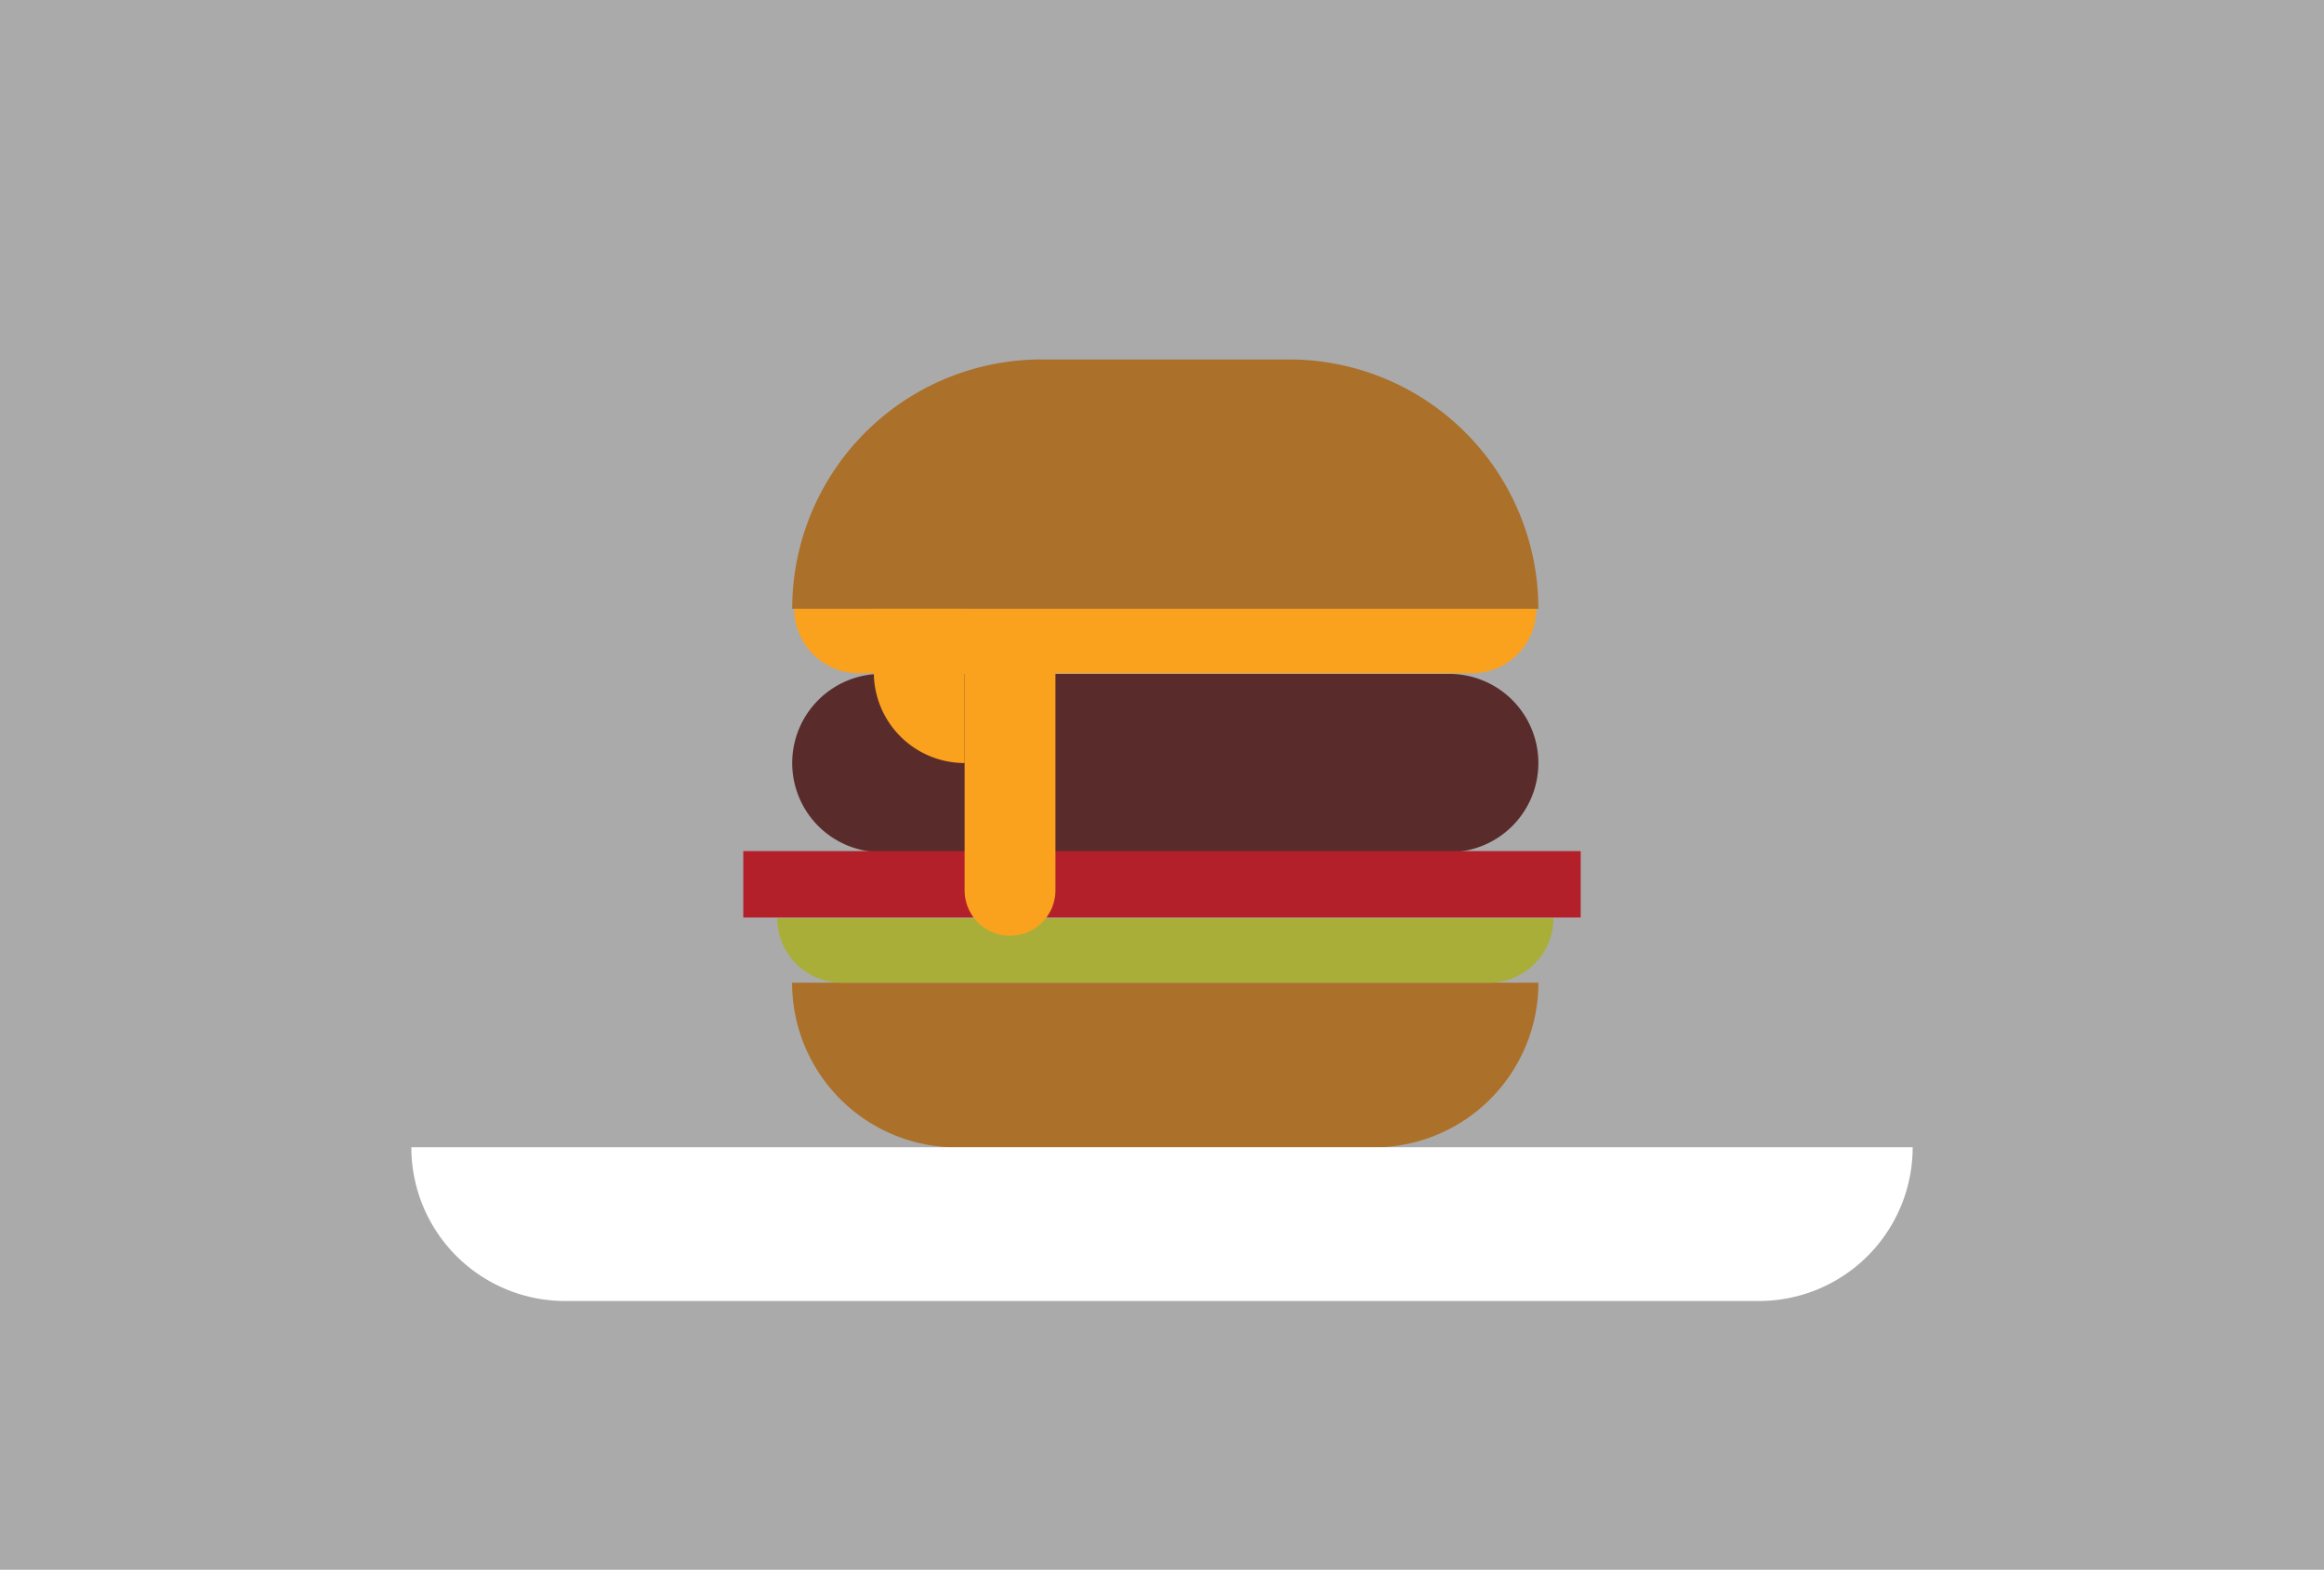 <svg xmlns="http://www.w3.org/2000/svg" viewBox="0 0 606.92 409.97"><defs><style>.cls-1{fill:#aaa;}.cls-2{fill:#ab7029;}.cls-3{fill:#592b2b;}.cls-4{fill:#a9ae38;}.cls-5{fill:#faa21e;}.cls-6{fill:#b32029;}.cls-7{fill:#fff;}</style></defs><g id="Layer_2" data-name="Layer 2"><g id="website_artwork" data-name="website artwork"><rect class="cls-1" width="606.92" height="409.97"/><g id="Group_138" data-name="Group 138"><path id="Rectangle_563" data-name="Rectangle 563" class="cls-2" d="M401.75,159H206.89A65.11,65.11,0,0,1,272,93.88h64.63A65.11,65.11,0,0,1,401.75,159Z"/><path id="Rectangle_564" data-name="Rectangle 564" class="cls-2" d="M206.89,256.66H401.76a43,43,0,0,1-43,43H249.86a43,43,0,0,1-43-43Z"/><path id="Rectangle_565" data-name="Rectangle 565" class="cls-3" d="M378.47,222.56H230.18a23.28,23.28,0,0,1-23.29-23.28h0A23.28,23.28,0,0,1,230.18,176H378.47a23.28,23.28,0,0,1,23.28,23.28h0A23.28,23.28,0,0,1,378.47,222.56Z"/><path id="Rectangle_566" data-name="Rectangle 566" class="cls-4" d="M388.83,256.66h-169A16.85,16.85,0,0,1,203,239.81H405.69A16.85,16.85,0,0,1,388.83,256.66Z"/><path id="Rectangle_567" data-name="Rectangle 567" class="cls-5" d="M384.36,175.85H224.28A16.85,16.85,0,0,1,207.43,159H401.22A16.85,16.85,0,0,1,384.36,175.85Z"/><rect id="Rectangle_568" data-name="Rectangle 568" class="cls-6" x="194.11" y="222.28" width="218.69" height="17.34"/><path id="Rectangle_569" data-name="Rectangle 569" class="cls-5" d="M263.77,244.38h0a11.85,11.85,0,0,1-11.86-11.85h0V172.81h23.72v59.72a11.85,11.85,0,0,1-11.86,11.85Z"/><path id="Rectangle_570" data-name="Rectangle 570" class="cls-5" d="M251.91,199.28h0a23.71,23.71,0,0,1-23.71-23.71h0V159h23.71v40.29Z"/></g><path class="cls-7" d="M107.42,299.63H499.5a0,0,0,0,1,0,0v0a40.15,40.15,0,0,1-40.15,40.15H147.57a40.15,40.15,0,0,1-40.15-40.15v0a0,0,0,0,1,0,0Z"/></g></g></svg>